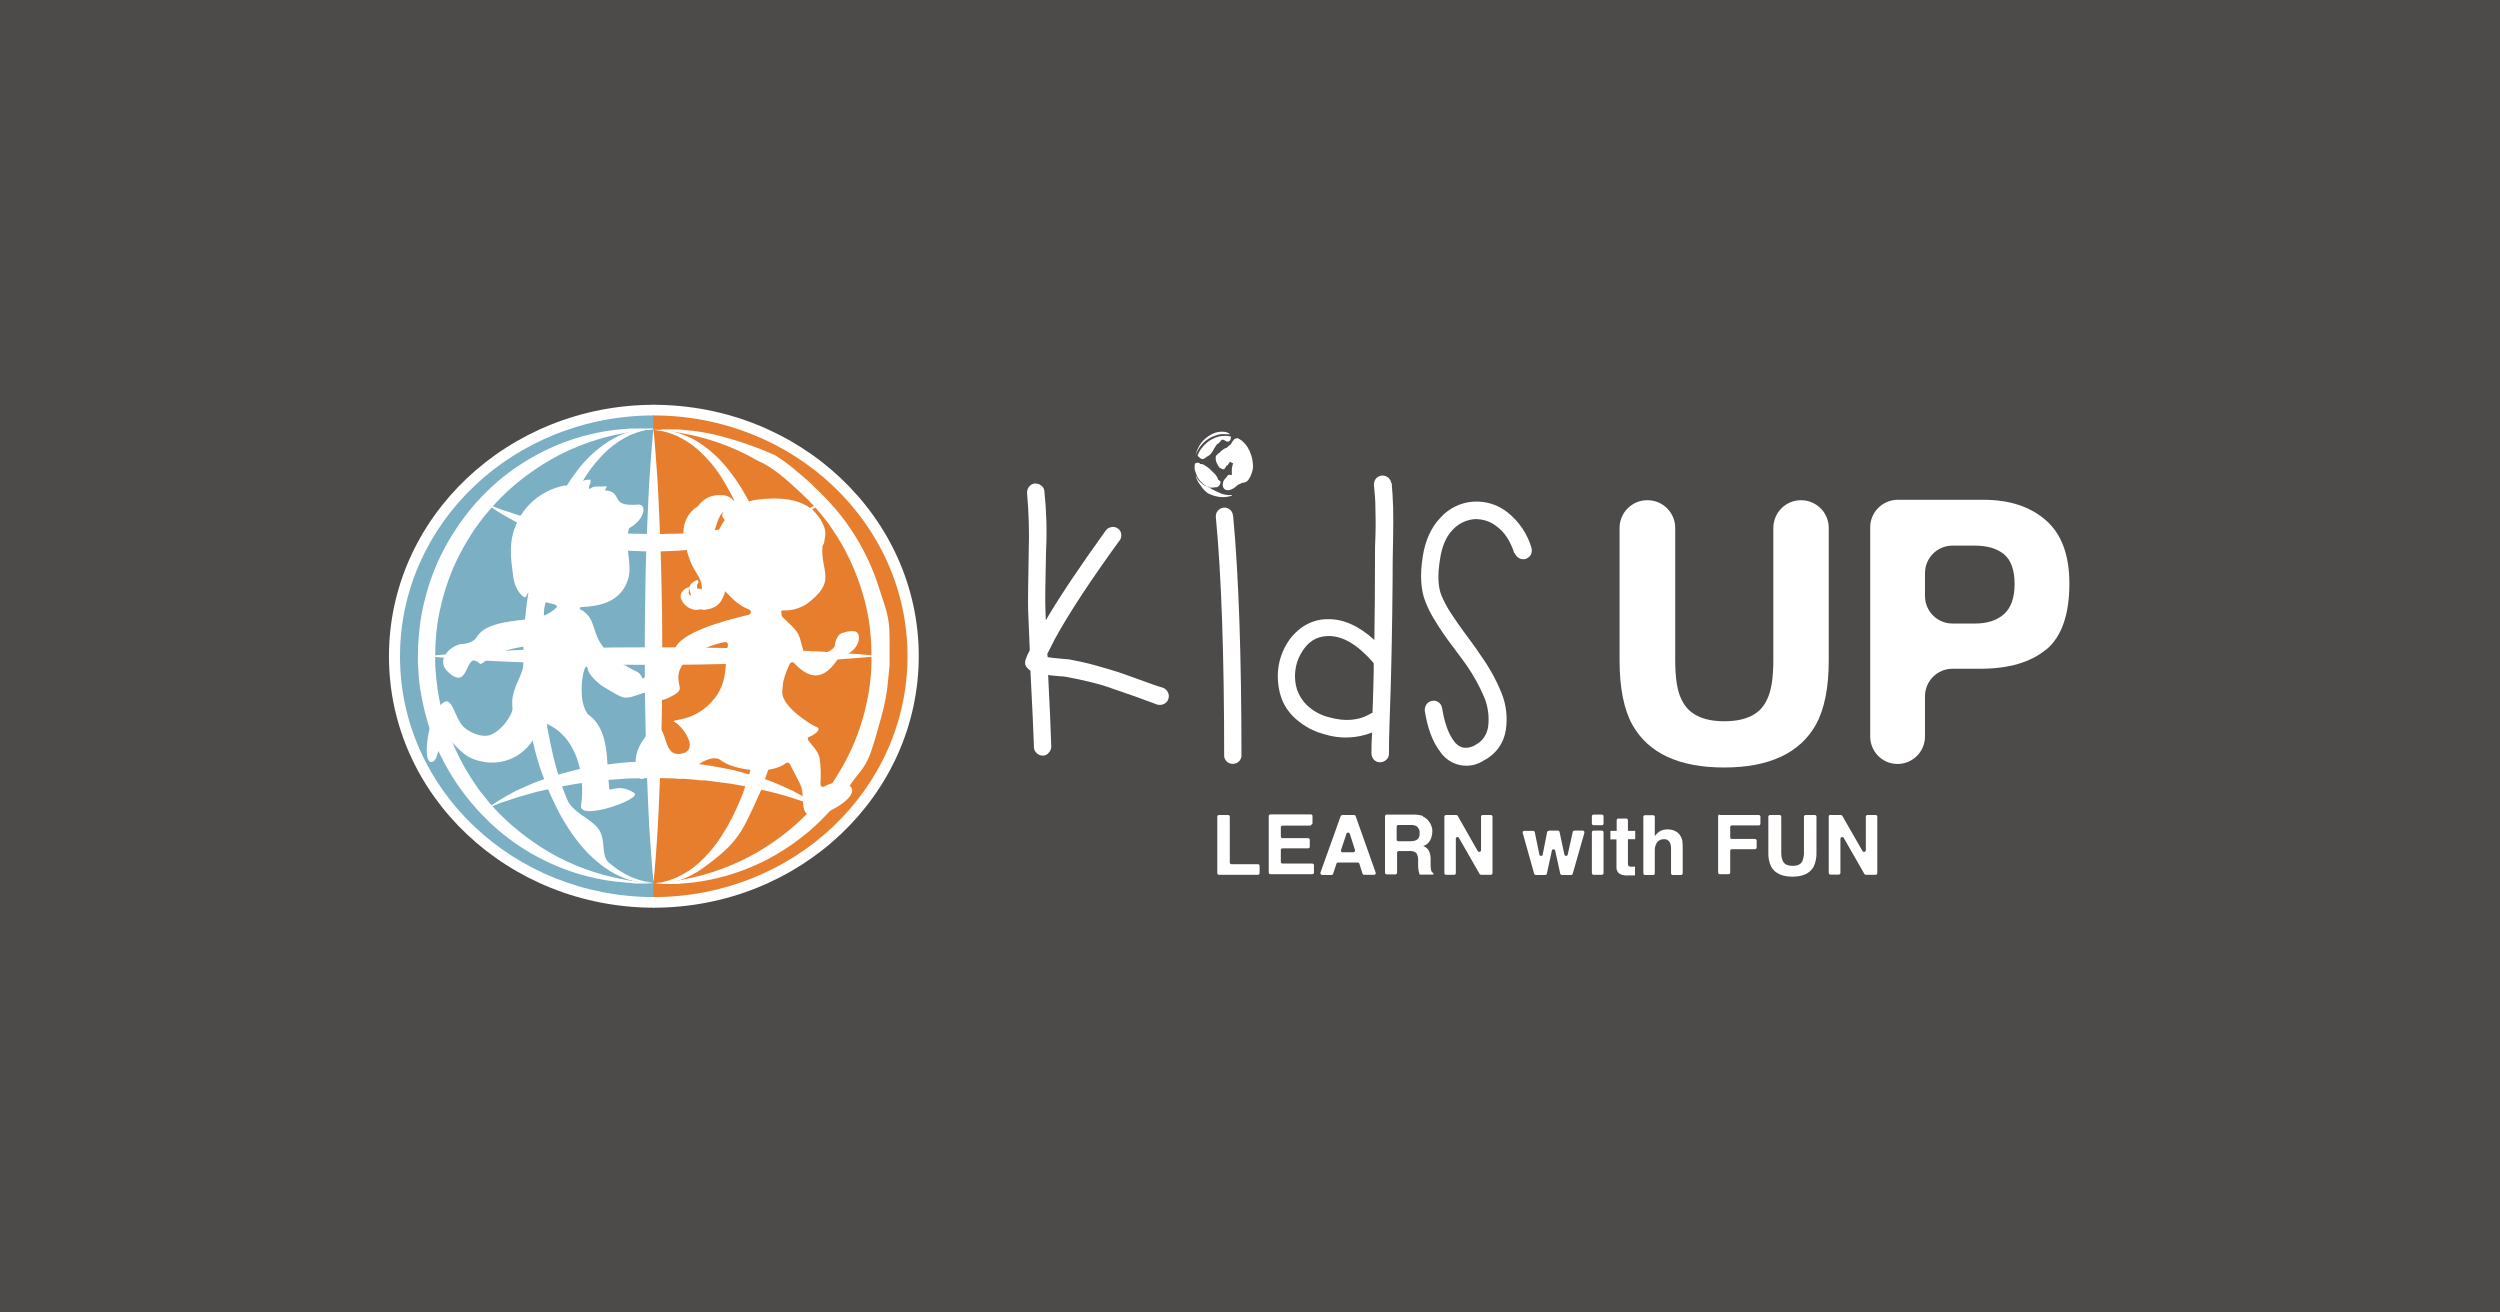 <?xml version="1.0" encoding="UTF-8"?>
<svg id="Layer_1" data-name="Layer 1" xmlns="http://www.w3.org/2000/svg" version="1.1" viewBox="0 0 1200 630">
  <defs>
    <style>
      .cls-1 {
        fill: #e67e2d;
      }

      .cls-1, .cls-2, .cls-3, .cls-4, .cls-5 {
        stroke-width: 0px;
      }

      .cls-2 {
        fill: #4d4a4a;
      }

      .cls-3 {
        fill: #7bafc4;
      }

      .cls-4 {
        fill-rule: evenodd;
      }

      .cls-4, .cls-5 {
        fill: #fff;
      }
    </style>
  </defs>
  <rect class="cls-2" y="0" width="1200" height="630"/>
  <g id="Layer_2" data-name="Layer 2">
    <g id="Layer_1-2" data-name="Layer 1-2">
      <path class="cls-5" d="M186.7,315.1c0,66.6,57.1,120.6,127.4,120.6v-241.4c-70.4,0-127.4,54.1-127.4,120.7Z"/>
      <path class="cls-5" d="M441,314.9c0-66.6-57.1-120.6-127.4-120.6v241.4c70.4,0,127.4-54.1,127.4-120.8Z"/>
      <path class="cls-3" d="M192,315.1c0,63.8,54.6,115.5,122,115.5v-231.2c-67.5,0-122,51.8-122,115.7Z"/>
      <path class="cls-1" d="M435.6,314.9c0-63.8-54.7-115.5-122-115.5v231.2c67.5,0,122-51.8,122-115.6Z"/>
      <path class="cls-5" d="M422.7,314.9l-2.5.2c-1.6.1-3.9.4-6.9.6s-6.6.5-10.8.8-8.8.6-13.9.8c-5.1.2-10.7.6-16.5.7s-12,.5-18.4.6c-6.4.1-13,.3-19.7.4s-13.5.1-20.3.1c-6.8,0-13.6,0-20.3-.1s-13.3-.2-19.7-.3c-6.4-.1-12.6-.4-18.4-.6s-11.4-.5-16.5-.7c-5.1-.3-9.8-.5-13.9-.8s-7.8-.5-10.7-.8-5.3-.5-6.9-.6l-2.5-.2,2.5-.3c1.6-.1,3.9-.4,6.9-.6,3-.2,6.6-.5,10.7-.8s8.9-.6,14-.8,10.7-.6,16.5-.7c5.8-.2,12-.5,18.4-.6s13-.3,19.7-.4,13.5,0,20.3-.1c6.8,0,13.6,0,20.3.1,6.7.1,13.3.2,19.7.4s12.6.4,18.4.6c5.9.2,11.4.5,16.5.7s9.9.5,13.9.8,7.8.5,10.7.8c3,.2,5.3.5,6.9.6l2.4.2Z"/>
      <path class="cls-5" d="M394.2,241.5l-1.5,1.1c-1,.7-2.5,1.8-4.4,3s-4.4,2.6-7.3,4.2l-1.1.6-1.1.5-2.4,1.1c-1.7.7-3.4,1.6-5.3,2.3l-5.8,2.1-1.5.6-.8.3-.9.3-3.2.9-6.7,1.8c-2.3.6-4.8,1-7.3,1.5-5.1,1-10.2,1.7-15.3,2.2-2.6.3-5.2.4-7.9.5l-8.1.3-7.8-.3c-2.6,0-5.2-.2-7.8-.5-5.2-.5-10.3-1.2-15.4-2.2-2.5-.5-4.9-.9-7.2-1.4l-6.8-1.9-3.2-.9h-.4c0-.1-.2-.1-.2-.1h-.3l-.8-.3-1.5-.5-5.7-2.1c-1.8-.7-3.6-1.6-5.3-2.3l-2.4-1.3-1.2-.5-1.1-.6c-2.8-1.6-5.3-2.9-7.3-4.2s-3.4-2.3-4.4-3l-1.6-1,1.8.7c1.1.5,2.8,1.1,4.9,1.9,1,.5,2.3.8,3.6,1.2s2.7.9,4.2,1.4,3.1.9,4.8,1.4,3.4,1,5.3,1.4l6,1.4,1.6.4.8.2h.7c0,.1,3.2.7,3.2.7l6.7,1.2c2.3.3,4.6.6,7,.9l3.6.5,1.8.2h1.8c0,.1,7.4.7,7.4.7,2.5.3,5.1.2,7.7.3l7.8.2,7.5-.2c2.6,0,5.1,0,7.6-.3s5-.4,7.5-.6h1.8c.6-.1,1.2-.3,1.8-.4l3.6-.5c2.4-.3,4.7-.5,7-.9l6.8-1.2,3.3-.6h.7c0-.1.8-.3.8-.3l1.5-.4,5.9-1.4c1.9-.5,3.6-1,5.3-1.4s3.4-.9,4.8-1.4l4.2-1.4c1.3-.5,2.5-.8,3.6-1.2,2.1-.9,3.8-1.5,5-2l1.6-.7Z"/>
      <path class="cls-5" d="M313.8,424l-.3-2.5c-.1-1.6-.4-3.9-.6-6.9s-.5-6.6-.8-10.8-.6-8.8-.8-13.9-.5-10.6-.7-16.5-.5-12-.6-18.4-.3-13-.4-19.7-.1-13.5-.1-20.3,0-13.6.1-20.3.2-13.3.3-19.7.4-12.6.6-18.4c.2-5.9.5-11.4.7-16.5s.5-9.9.8-13.9.5-7.8.8-10.8.5-5.3.6-6.9.3-2.5.3-2.5l.2,2.5c.1,1.6.4,3.9.6,6.9s.5,6.6.8,10.7.6,8.8.8,13.9c.2,5.1.5,10.6.7,16.5s.5,12,.6,18.4c.1,6.4.3,13,.4,19.7,0,6.7.1,13.5.1,20.3,0,6.8,0,13.6-.1,20.3-.1,6.7-.2,13.3-.4,19.7s-.4,12.6-.6,18.4-.5,11.4-.7,16.5-.5,9.8-.8,13.9-.5,7.8-.8,10.8-.5,5.3-.6,6.9-.2,2.5-.2,2.5Z"/>
      <path class="cls-5" d="M313.6,206l-3.8.4-2.1.2-2.5.4-2.8.4c-1,.1-2.1.4-3.3.6-5.5,1-10.9,2.4-16.1,4.2-6.8,2.3-13.4,5.3-19.6,9-7.3,4.3-14.1,9.3-20.2,15-3.3,3.1-6.5,6.5-9.4,10l-1.2,1.4-1.1,1.4c-.7.9-1.4,1.8-2.1,2.8-1.4,1.9-2.8,3.9-4,6-8.1,12.8-13.3,27.1-15.5,42-.7,5.1-1,10.2-1,15.4v3.9c0,1.4.2,2.6.3,3.8.1,2.5.5,5.1.8,7.6.7,5,1.8,10,3.3,14.9,2.8,9.5,6.9,18.6,12.2,27.1,1.3,2.1,2.7,4,4,6,.7,1,1.4,1.9,2.2,2.8s1.4,1.9,2.2,2.8,1.5,1.9,2.2,2.6l2.4,2.6c.8.9,1.6,1.7,2.4,2.4l2.4,2.3c6.2,5.7,13,10.7,20.2,15,11,6.4,23.1,10.8,35.7,13.1,1.1.2,2.2.4,3.2.6l2.8.4,2.5.3,2.1.2,3.8.3-3.8.2h-4.6l-2.8-.3c-1.1,0-2.2-.2-3.3-.3-5.7-.4-11.4-1.4-16.9-2.8-7.2-1.8-14.2-4.4-20.9-7.7-8-3.9-15.4-8.8-22.2-14.6l-2.7-2.4c-.9-.8-1.8-1.6-2.6-2.5l-2.5-2.5c-1-1-1.7-1.8-2.6-2.8-3.4-3.8-6.5-7.8-9.4-12-2.9-4.4-5.6-8.9-7.9-13.7-2.4-4.9-4.4-9.9-5.9-15.1-1.6-5.3-2.8-10.6-3.7-16.1-.4-2.7-.8-5.5-.9-8.3,0-1.4-.2-2.8-.3-4.2v-4c0-5.5.5-11.1,1.2-16.6.8-5.4,2.1-10.8,3.7-16.1,1.6-5.2,3.5-10.2,5.9-15.1,2.3-4.7,4.9-9.3,7.9-13.7,1.4-2.2,3-4.2,4.5-6.3.8-1,1.6-2,2.4-3l1.2-1.4,1.2-1.4c3.3-3.6,6.7-7,10.4-10.2,6.8-5.7,14.2-10.6,22.1-14.5,6.7-3.3,13.7-5.9,20.9-7.7,5.5-1.4,11.2-2.4,16.8-2.8,1.2,0,2.3-.2,3.3-.3h11.4Z"/>
      <path class="cls-5" d="M313.8,424l3-.4h.8c0,0,.8-.3.8-.3l1.9-.5c.7-.2,1.4-.4,2.1-.7.8-.3,1.6-.5,2.4-.9,3.9-1.8,7.5-4.2,10.7-7,4.1-3.8,7.7-8,10.7-12.7,3.6-5.5,6.6-11.4,9.1-17.5.6-1.6,1.4-3.3,1.9-5s1.2-3.5,1.7-5.1,1.1-3.6,1.6-5.5.9-3.6,1.4-5.5c1.9-7.7,3.3-15.5,4.2-23.3.4-4,.8-8.1,1-12.2.1-2,.3-4.1.3-6.1v-6.1c0-8.2-.4-16.4-1.3-24.6-.9-7.8-2.4-15.6-4.2-23.3-.5-1.9-.9-3.7-1.4-5.5s-1.1-3.6-1.6-5.4l-.2-.6-.2-.7-.5-1.3c-.3-.9-.6-1.8-.9-2.6-.6-1.7-1.3-3.3-1.9-4.9-2.5-6.1-5.6-11.9-9.1-17.5-3-4.7-6.6-8.9-10.8-12.7-3.2-2.9-6.8-5.2-10.7-7-.8-.4-1.6-.6-2.4-.9-.7-.3-1.4-.5-2.1-.7l-1.9-.5-.8-.2h-.8c0-.1-3-.5-3-.5h3c2.9,0,5.8.6,8.6,1.4,4.3,1.3,8.4,3.3,12.1,5.9,4.8,3.5,9.1,7.6,12.7,12.3,4.3,5.5,8,11.5,11,17.8.8,1.7,1.6,3.4,2.4,5.1.4.9.7,1.7,1.1,2.6l.5,1.3.3.6.3.7,2,5.5c.6,1.9,1.2,3.8,1.8,5.7s1.1,3.9,1.6,5.9c.2,1,.5,2,.7,3s.4,2,.6,3c.4,2,.9,4.1,1.2,6.1.3,2.1.6,4.2,1,6.2,1.1,8.4,1.7,16.9,1.7,25.4v6.5c-.1,2.1-.3,4.2-.5,6.4-.2,4.2-.8,8.5-1.2,12.7-.3,2.1-.6,4.2-1,6.2s-.8,4.1-1.2,6.1c-.2,1-.4,2-.6,3s-.5,2-.7,3c-.5,2-1,3.9-1.6,5.9.7,2.8-.4,4-1,5.9s-1.3,3.7-1.9,5.5c-.6,1.9-1.3,3.8-2.3,5.7-.7,1.7-1.9,4.2-2.6,5.8-3.2,6.7-4.9,10.7-9,15.8-4,5.1-10.8,10.2-15.1,13.3-3.7,2.7-7.8,4.8-12.1,6.1-2.8.8-5.7,1.3-8.6,1.4l-3.1-.2Z"/>
      <path class="cls-5" d="M313.6,206l-3,.4h-.8c0,.1-.8.3-.8.3l-1.9.5c-.7.2-1.4.4-2.1.7-.8.3-1.6.5-2.4.9-3.9,1.8-7.5,4.2-10.7,7-4.1,3.8-7.7,8-10.7,12.7-3.6,5.5-6.6,11.4-9.1,17.5-.6,1.6-1.4,3.3-1.9,5s-1.2,3.5-1.8,5.2-1.1,3.6-1.6,5.5-.9,3.6-1.4,5.5c-1.6,6.8-1.7,15.8-3.8,23.1-.3,1.2-.5,2.4-.5,3.6,0,7.7-1.2,13.4-1.2,21,0,8.2.5,16.3,1.4,24.5.9,7.9,2.4,15.6,4.2,23.3.5,1.8.9,3.7,1.4,5.5s1.1,3.6,1.6,5.4l.2.6.2.7.5,1.3c.3.9.6,1.8.9,2.6.6,1.7,1.3,3.3,1.9,4.9,2.7,6.5,11.9,9.4,15.3,14.5,3.4,5.1.9,12.4,4.6,15.7,3.2,2.9,6.8,5.2,10.7,7,.8.4,1.6.6,2.4.9.7.3,1.4.5,2.1.7l1.9.5.8.2h.8c0,.1,3,.5,3,.5h-3c-2.9,0-5.8-.5-8.6-1.3-4.4-1.4-8.4-3.4-12.1-6.1-4.8-3.5-9.1-7.6-12.7-12.3-4.3-5.5-8-11.5-11-17.8-.8-1.7-1.6-3.4-2.4-5.2-.4-.8-.7-1.7-1.1-2.6l-.5-1.3-.3-.6-.3-.8c-.6-1.8-1.3-3.7-2-5.5s-1.2-3.8-1.8-5.7-1.1-3.9-1.6-5.9c-.2-1-.5-2-.7-3s-.4-2-.6-3c-.4-2-.9-4.1-1.2-6.1s-.6-4.1-1-6.2c-1.1-8.5-1.7-17-1.7-25.5,0-8.5.6-17,1.7-25.5.3-2.1.6-4.2,1-6.2s.8-4.1,1.2-6.1c.2-1,.4-2,.6-3s.5-2,.7-3c.5-2,1-3.9,1.6-5.9s1.2-3.9,1.8-5.8,1.3-3.6,1.9-5.4,1.4-3.6,2.2-5.4,1.6-3.4,2.4-5c3-6.3,6.7-12.3,10.9-17.8,3.6-4.7,7.9-8.9,12.7-12.3,3.7-2.7,7.8-4.8,12.1-6.1,2.8-.8,5.7-1.3,8.6-1.4h3Z"/>
      <path class="cls-5" d="M317.5,424.1c-.1,0-.2-.1-.2-.2,0-.1.1-.2.2-.2h0l2.1-.2h0l2.5-.4,2.8-.4c1-.1,2.1-.4,3.3-.6,12.5-2.3,24.6-6.8,35.6-13.2,7.3-4.3,14.1-9.3,20.2-15,3.3-3.1,6.5-6.5,9.4-10l1.2-1.4,1.1-1.4c.7-.9,1.4-1.8,2.1-2.8,1.4-1.9,2.8-3.9,4-6,8.1-12.8,13.3-27.1,15.5-42,.3-2.5.7-5.1.8-7.7,0-1.3.2-2.6.2-3.8v-3.8c0-5.2-.3-10.4-1-15.5-.7-5-1.8-10-3.3-14.9-2.8-9.5-6.9-18.6-12.2-27.1-1.3-2.1-2.7-4-4-6-.7-1-1.4-1.9-2.2-2.8s-1.4-1.9-2.2-2.7-1.5-1.9-2.2-2.6l-2.4-2.5c-.8-.9-1.6-1.7-2.4-2.4s-1.6-1.6-2.4-2.3c-6.6-6.1-12.8-11.8-20.2-15h0c-6.2-3.6-12.7-6.6-19.5-8.9-5.3-1.8-10.7-3.2-16.1-4.2-1.1-.2-2.2-.4-3.2-.6l-2.8-.4-2.5-.4h0l-2.1-.2h0c-.1,0-.2-.1-.2-.2s.1-.2.2-.2h2.2c0,0,2.5,0,2.5,0h2.9c1.1,0,2.2.2,3.3.3,5.7.4,11.4,1.4,16.9,2.8,9.2,2.4,18.1,5.5,26.8,9.4h0c7.4,4.8,9.1,6.7,16.3,12.8l2.5,2.5c.9.8,1.8,1.6,2.6,2.5l2.5,2.5c1,1,1.7,1.8,2.6,2.8,3.4,3.7,6.6,7.7,9.4,11.9,3,4.4,5.6,8.9,7.9,13.7,2.4,4.9,4.4,9.9,6,15.1,1.6,5.2,3.5,9.7,4.4,15.2s.5,12.2.6,17.4v4.2c-.1,1.4-.3,2.8-.4,4.2-.2,2.8-.6,5.5-.9,8.3-.8,5.4-2.1,10.8-3.7,16.1-1.5,5.3-3.3,12.3-5.6,17.1s-5.3,7.4-8.2,11.7c-1.4,2.2-3,4.2-4.5,6.3-.8,1-1.6,2-2.4,3l-1.2,1.4-1.2,1.4c-3.3,3.6-6.7,7-10.4,10.2-6.8,5.7-14.2,10.7-22.1,14.6-6.7,3.3-13.7,5.9-20.9,7.7-5.5,1.4-11.2,2.4-16.9,2.8-1.2,0-2.3.2-3.3.3h-3c0,0-2.5,0-2.5,0h-2.1,0Z"/>
      <path class="cls-5" d="M233.3,388.5l1.5-1.1c1-.7,2.5-1.8,4.4-3s4.4-2.6,7.3-4.2l1.1-.6,1.2-.5,2.4-1.1c1.7-.7,3.4-1.6,5.3-2.3l5.8-2.1,1.5-.5.8-.3.9-.3,3.2-.9,6.7-1.8c2.3-.6,4.8-1,7.3-1.4,5.1-1,10.2-1.7,15.3-2.2,2.6-.3,5.3-.5,7.9-.5l8-.3,8,.3c2.6,0,5.2.2,7.8.5,5.2.4,10.3,1.1,15.4,2.1,2.5.5,4.9.9,7.2,1.4l6.8,1.9,3.3.9h.4c0,.1.2.1.2.1h.3l.8.3,1.5.5,5.7,2.1c1.8.7,3.6,1.6,5.3,2.3l2.4,1.1,1.2.5,1.1.6c2.8,1.6,5.3,2.8,7.3,4.1s3.4,2.3,4.4,3l1.5,1.1-1.8-.7c-1.1-.5-2.8-1.1-4.9-2-1-.5-2.3-.8-3.6-1.2s-2.7-.9-4.2-1.4-3.1-.9-4.8-1.4-3.4-1-5.3-1.4l-6-1.4-1.6-.4-.8-.2h-.7c0-.1-3.2-.7-3.2-.7l-6.7-1.2c-2.3-.3-4.6-.6-7-.9l-3.6-.5c-.6,0-1.2-.2-1.8-.2h-1.8c-2.4-.3-4.9-.5-7.4-.7s-5.1-.2-7.7-.3l-7.7-.2-7.7.2c-2.5,0-5.1,0-7.6.3l-7.5.5h-1.8c-.6.1-1.2.3-1.8.4l-3.6.5c-2.4.3-4.7.5-7,.9l-6.8,1.2-3.3.6h-.7c0,.1-.8.3-.8.3l-1.5.4-5.9,1.3c-1.9.5-3.6,1-5.3,1.5s-3.4.9-4.8,1.4l-4.2,1.4c-1.3.5-2.5.7-3.6,1.2-2.1.9-3.8,1.5-5,2l-1.7.9Z"/>
      <path class="cls-5" d="M355.6,242.9c.3-.2.5-.5.8-.7l.7-.7c-.3-.2-.5-.5-.8-.6-.7-.4-1.4-.6-2.1-.8-.7,0-1.4,0-2,.3-1.2-1.5-2.9-2.5-4.9-2.7h-.8c-4.5-.5-8.9,1.5-11.5,5.3-4.8,2.9-7.5,8.4-6.8,14,.6,4,2.1,11.6,5.3,16.7,2.4,3.7,3.8,6.6,3.3,9.3-.2,0-.4-.2-.6-.4,0,0-.1-.1-.2,0h-.8c-.1.1-.2,0-.3,0-.1-.2-.2-.4-.3-.5,0,0,0-.2,0-.2-.2-.9.2-1.8.8-2.5l-.6-1.1c-1.4.5-3.7,1.8-4,3.9v-.4c-1.8.3-4.9,2.6-3.9,5.6,1.1,2.8,3.5,4.8,6.5,5.3.5,0,1,0,1.5,0,.4,0,.8-.1,1.4-.3.8.3,1.7.4,2.6.2,1.9-.3,6.4-1.1,8.1-5.9.7-1.2,1.1-2.5,1.1-3.9,0-.6,0-1.1-.1-1.7.2-.6.3-1.3.3-2,0-2.5-1.1-5.1-2.3-8-2.1-4.1-3.3-8.5-3.6-13.1,0-.4,0-.8.1-1.2.5-2.2,2.5-9.9,4.8-11.2-.8,1.1-1,2.2.5,3.9.1.1.2.3.4.4l2-2c1.8-1.8,3.6-3.2,5.5-4.9ZM331.6,285.9c-.2,0-.6,0-1-1.1,0,0,0-.2,0-.2v-.6c0-.6.1-1.1.3-1.6l.2,1.2c0,.2.1.4.2.6.2.5.3,1.1.3,1.7Z"/>
      <path class="cls-4" d="M410.4,303.1c-1.7-.8-6.8.8-7.3,1.3-1.3,1.3-2.1,3-2.3,4.8.2,1.8-1.9,3.4-9.5,6.5-3.7,1.4-4.9-.4-5.7-3.4-2.2-7.8-1.5-8.2-7.7-13.9-3.5-3.3-4.6-4.4-2.6-5.3.2,0,.4-.1.6-.1,4.1.2,8.2-1,11.6-3.3l.5-.4,2.1-1.7h0c10.9-9.5,3.7-13.9,4.7-25.4,0-.7.8-1,.8-2l.5-2.9c.2-1.5,0-3-.5-4.4-4.4-11.1-14.3-13.8-25.1-13.6-10.1.3-15.1,1.2-22.9,10.7h0c-3.2,4.8-5.2,10.2-5.6,15.9,0,2.2.2,4.3.5,6.5h0c0,.4.1.6.2.9,0,0,0,0,0,0,.3,3.1,1.5,6,3.3,8.5.4.5.9,1,1.4,1.4,2.3,2,3.9,4.5,8,7.2,1.3.9,2.7,1.6,4.2,2.2.7.3,1,1,.7,1.7-.2.4-.5.7-.9.8-11.9,2.8-34.3,8.8-35.7,17.3-1.3,7.8-12.8,4.5-10.5,20.4.6,4.2,4.4,3.8,7.8,2.1,7.8-3.8,4.7-4.2,4.6-9.5-.3-9.5,13.3-15.5,22.3-17.2.7-.1,1.4.3,1.5,1.1,0,.3,0,.5,0,.8-1.9,4.1,1,15.8-6.3,25-9.7,12.4-22.4,9.7-19.2,11.5,4,2.2,12.7,14.2,2.2,15.3-7.4.7-5.8-10.6-10-12.7-2.7-1.3-9.9,7.8-10.7,13.6-.8,5,0,7.8.7,9.2.2.3,1.1,1.7,1.4,1.8,3,.7,5.1-4.6,6.4-8.6.2-.7.9-1.1,1.6-.9.3,0,.6.3.8.6,4.2,7.8,10.1,13.6,17.7,3.4,1.9-2.6,8.7-5.9,11.8-3.5,6.2,4.9,24,7.4,31.4,1.5.6-.4,1.4-.3,1.8.2,0,0,0,.1.1.2,1,1.9,2.8,5.4,4.7,9.1,2.9,5.5.3,12.9,3.7,14.9,1.1.6,7.7.3,12.3-2.2,19-10.5,4.1-16-4.1-11-.6.4-1.4.2-1.7-.4-.1-.2-.2-.5-.2-.8.3-4.2.2-8.3-.4-12.5-1.1-5.2-7.8-9-5-10.1,2.8-1.1,6.2-3.8,3.6-4.7-2.6-1-15.8-9.2-16.5-16.1-.5-5,2.2-11.4,3.6-14.3.3-.6,1.1-.9,1.7-.6.1,0,.3.2.4.3,8,8.5,14.6,8,21.4-2.6.2-.3.5-.5.8-.6,1.5-.3,6.3-1.7,8.2-6,1.2-2.7.9-5.3-1.1-6.1Z"/>
      <path class="cls-4" d="M282,342.7c11,7.5,8.9,22.9,10.5,36.1.1,1.1,4.9-2.8,11.9,1.8,4.4,2.8-26.6,13.7-25.5,6.1,2.2-14.9-2.1-34.6-18.7-40.1-.3-.1-.7,0-.8.4,0,0,0,0,0,0-3.8,14.9-18,22.8-32.3,17.3-6.9-2.6-11-10.5-12.8-10.1-.8.3-4,6-4.7,8.9s-5.3,5.8-4.7-4.8c.3-6.2,2.5-14.5,5.3-18.3,6.2-8.6,7,1.4,11,7.3,2.6,4,10,7,14.1,5.5,6-2.3,10.7-10,10.7-12.6s-1.2-5.4,3.3-14.8c3-6.4,2.3-12.4,3.6-14.2.2-.3.2-.7-.1-.9-.1-.1-.3-.1-.5-.1-4,.6-14.4,2.6-18.1,6-4.6,4.1-3.1,2.1-5.9,1-5-2-3.5,14.1-13,5.6-7.2-6.5,2.3-13.8,6.8-13.7,1.4,0,5.3-.9,6.6-3.1,5.5-9.4,24.2-7.2,32.9-10.7,2-.9,3.9-2.1,5.5-3.7.3-.2.3-.6,0-.9,0,0,0,0-.1-.1l-.8-.5h-.2c-7.6-1.9-8.2-1.9-12.4-5.6-.5-.4-.8,3.4-2.5,1.8,0,0-4-2.7-4.8-9.9-.5-5.1-2.4-13.1.4-21.9,3.6-11.2,13.1-19.4,24.6-21.5.3,0,.7.2.7.5,0,.1,0,.2,0,.3,0,.1,0,.2,0,.3,0,.3.1.7.5.7.2,0,.4,0,.5-.1,2.7-2.7,6.3-4.3,10.1-4.5.5,0,.5,1.6.2,2-.5.6-.7,1.4-.6,2.1,0,.6.7.3,1.2-.1,1.3-1.1,3.8-.4,6.5-.8,1-.2.8.7.4,1.1h0c-.4.4-.7.8-.1.9,8.8.8,1.3,8,15.5,6.8,4.3-.4,3.6,6.8-3.8,11.1-.2.1-.4.2-.5.4-2.4,7.9,1.7,16.9-.3,23.9-3.3,11.3-13.4,13.4-22.7,13.8-.3,0-.6.3-.6.6,0,.2.1.4.3.5,8.7,4.8,4.2,12,13.6,21,4,3.6,8.4,6.6,13.3,8.8,3.5,1.7,2,4.6,3.9,2.8,13.9-12.5,17.1,14.6,4.9,9.1-2-.9-4.1-2.1-5.7-1.5-9.4,3.2-8.2,3.4-19-3.1-2.5-1.5-6.9-5.6-7.4-8.2-1.4-7-5.8,13.6-.4,20.8h0Z"/>
      <path class="cls-4" d="M573.6,222.3c-.2,1.2-.3,2.4,0,3.7.2.2.6,1.7.8,2.1.5,1.3,1.4,2.5,2.4,3.5.5.5,1,.9,1.5,1.3h.2c.2.2.2,0,.3.3.3,0,.7.2,1,.3.4.1.8.2,1.1.3.8.1,1.7.1,2.6.1.1,0,.1,0,.3,0,.4,0,.8-.2,1.1-.5.3-.3.6-.6.7-1,.8-1.7-.4-1.6-.8-2.1-.1-.2-.4-.8-.5-1.1-.4-.7-.8-1.4-1.4-1.9-.3-.3-.5-.5-.8-.8-.1-.1-.3-.2-.4-.4-.2-.2-.3-.2-.4-.4-1.1-1.1-2.4-2-3.8-2.8-.5-.1-.9-.2-1.4-.2-.3-.2-.3-.6-1.1-.6s-.9.3-1.2.4h0Z"/>
      <path class="cls-4" d="M574.7,218.3c.3.1.1.3.3.6s.2.3.5.5,1.3,1.5,2.6.7c1-.6.5-.5,1.1-.8.8-.4,1.5-.9,2.1-1.6,1.5-1.8,1-2,2.2-3.5.2-.4.5-.8.8-1.1.2,0,.4-.2.6-.3.2-.2.3-.4.5-.5.8-.9,1-1.7,2.3-1,.5.3,1.7,1.3,2.6.2.4-.4.5-.9.5-1.4v-.6c-1.9-.4-3.9-.4-5.7,0-2.7.7-5.1,2.1-7,4.1l-.4.4c-.9,1-1.7,2.1-2.3,3.3-.2.4-.3.8-.5,1.2h0Z"/>
      <path class="cls-4" d="M591.3,237.6c-2.2.2-4.3-.2-6.3-1.2-1.3-.6-2.6-1.2-3.8-1.9-.4-.3-.8-.5-1.3-.7-.2,0,0,0-.2,0h-.1c.2-.1.2-.1.3,0,1.1.3,2.2.3,3.3,0h0c-.8,0-1.7,0-2.5-.1-.4,0-.8-.1-1.1-.3-.3-.1-.6-.2-1-.3,0,0-.2.2-.2,0h-.1c-1-.6-1.8-1.3-2.6-2.1-.4-.4-.7-.8-1-1.3-.1-.3-.7-1.4-.8-1.5.4,1.8,1.2,3.4,2.4,4.8.9,1.5,2,2.7,3.4,3.7,1.7.9,3.5,1.5,5.4,1.8,2.1.3,4.2.1,6.2-.6v-.2Z"/>
      <path class="cls-4" d="M573.7,218.6c.1-.1.9-1.9,1.1-2.2,1.9-3.7,5.3-6.5,9.4-7.6,2.5-.8,3.5-.3,6.1-.3-.3-.7-1.7-1.1-2.4-1.2-4-.6-7.7,1.5-10.3,4.1-.6.6-1.1,1.3-1.6,2-1,1.6-1.7,3.3-2.2,5.2h0Z"/>
      <path class="cls-4" d="M596.5,211.9h0c-.1-.2,0-.1-.2-.3,0,0-.2-.2-.3-.2,0,0,.1.2.2.2.1,0,.2.1.3.2h0Z"/>
      <path class="cls-4" d="M592.4,210.9c-.2.4-.6.7-.9,1.1-.6.9-.5,1.3-1.4,1.8-.2.1-.4.3-.6.5-.9.9-.2.4-1.3.8-1.1.6-2.1,1.3-2.9,2.3-.2.1-.5.2-.7.4-.2.2-.2.4-.5.6s-.3.2-.5.6c-.2,1.2,0,2.4.5,3.4.3.5.5.8.8,1.4s.5.7,1.1,1c1.6,1,1.8.3,2.5-.9.2-.4.3-.3.6-.5.6-.5,1-1.6,1.4-1.8.4.4.9.7,1.4.8-.3.8-.5,1.7-.6,2.5-.1,1,0,2,0,3.1-1.3-.1-1.7-.5-2.7,1.2-.2.3-.6.6-1,1.1-.3.4-.5,1-.6,1.5-.6,3,1.7,4.3,4.3,3,.7-.3,1.3-.7,1.9-1.2.9-.8.8-.9,1.9-1.3.6-.2.8-.5,1.5-.6,1.1,0,2.1-.6,2.7-1.5.3-.4.6-.9.8-1.3.2-.5.4-1,.6-1.5.6-1.5.9-3.1.7-4.7-.2-2.9-1.1-5.6-2.6-8.1-.7-1.1-1.5-2-2.4-2.8,0,0-.2-.2-.3-.2,0,0-.2-.1-.2-.2l-.9-.6c-.3-.2-.7-.4-1-.5-.3,0-.5.1-.8.2s-.5.2-.8.3h0Z"/>
      <path class="cls-5" d="M790.8,240.1h0c7.3,0,13.3,5.9,13.3,13.3h0v63.5c0,8.6,1,14.9,3,18.8,3.2,7,10,10.5,20.6,10.5,10.6,0,17.4-3.5,20.5-10.5,2-4,3-10.2,3-18.8v-63.5c0-7.3,5.9-13.3,13.3-13.3s0,0,0,0h0c7.3,0,13.3,5.9,13.3,13.3h0v63.5c0,13.3-2.1,23.6-6.2,31-7.7,13.6-22.4,20.5-44,20.5s-36.3-6.8-44-20.4c-4.1-7.4-6.2-17.7-6.2-31v-63.6c0-7.3,5.9-13.3,13.3-13.3,0,0,0,0,0,0Z"/>
      <path class="cls-5" d="M982.2,311.7c-7.4,6.2-18,9.3-31.8,9.3h-13.2c-7.3,0-13.2,5.9-13.2,13.2h0v19.3c0,7.3-5.9,13.2-13.2,13.2h0c-7.3,0-13.1-5.9-13.1-13.2v-100.4c0-7.3,5.9-13.1,13.1-13.2h41.3c12.5,0,22.5,3.3,30,9.9,7.5,6.6,11.2,16.7,11.2,30.3,0,14.9-3.7,25.5-11.1,31.7ZM962,266.1c-3.4-2.8-8-4.2-14.1-4.2h-10.7c-7.3,0-13.2,5.9-13.2,13.2h0v11c0,7.3,5.9,13.2,13.2,13.2h10.7c6,0,10.7-1.5,14.1-4.6,3.3-3,5-7.8,5-14.4,0-6.6-1.7-11.4-5-14.2Z"/>
      <path class="cls-5" d="M537.4,259.4c-14,19.3-24.4,35.1-31.1,47.4l-3.3,6.5-.3.5.2,1.7c.6,0,1.1,0,1.7.2,1.2.1,2.9.3,5,.5,1.9.2,3.1.3,3.6.3,4.2.8,8.5,1.7,12.7,2.9,4.2,1.2,7.7,2.2,10.2,3s6.3,2.2,11.3,4c4.9,1.8,8.6,3.1,10.8,3.7,1.1.4,1.9,1.2,2.4,2.2.5,1,.6,2.1.2,3.2-.3,1.1-1.1,1.9-2.1,2.4-1,.5-2.1.6-3.2.3l-10.9-4-11-3.8c-2.4-.9-5.6-1.9-9.7-2.9s-8.1-1.9-12.1-2.6c-1-.2-2-.3-3-.3l-5.2-.5-.5-.2c.8,15.8,1.3,27.2,1.5,34.4,0,1.1-.4,2.2-1.2,3-.7.9-1.7,1.4-2.8,1.4-1.1,0-2.2-.4-3-1.2-.8-.7-1.3-1.7-1.3-2.8-.2-7-.8-19.2-1.7-36.8-.6-.4-1.2-.9-1.7-1.5-.7-.8-1-1.8-.8-2.8,0-.3,0-.7.2-1,.1-.3.2-.5.3-.8.2-.6.4-1.1.7-1.7l1-2c-.3-7.3-.6-13.8-.8-19.3-.1-4.1,0-13.6.3-28.4.3-9.2,0-18.4-.8-27.6-.1-1.1.2-2.2.9-3.1.6-.9,1.6-1.5,2.7-1.6,1.1-.1,2.2.2,3.1.9.9.6,1.5,1.6,1.6,2.7,1,9.6,1.3,19.2.8,28.8-.3,14.6-.5,24-.3,28l.2,5.2c6.6-11.3,16.2-25.6,28.8-43.1.6-.9,1.6-1.4,2.7-1.6,1.1-.2,2.2,0,3.1.7.9.6,1.5,1.6,1.6,2.7.1,1.1-.1,2.2-.8,3.1Z"/>
      <path class="cls-5" d="M591.9,247.6c2.7,28.8,4,67.4,4,115.6-.4,2.3-2.6,3.8-4.9,3.4-1.8-.3-3.1-1.7-3.4-3.4,0-48.4-1.3-86.7-4-115-.2-2.3,1.5-4.3,3.7-4.5,0,0,0,0,0,0,2.2-.3,4.3,1.4,4.5,3.6,0,0,0,.1,0,.2Z"/>
      <path class="cls-5" d="M668,231.8c.3,3.8.6,7.6.7,11.6.1,3.9.1,8.7,0,14.3-.1,5.6-.2,9.3-.2,11.1,0,10.3-.3,38.6-.9,59.3s-.9,23.4-.9,33.7c0,1.1-.4,2.2-1.3,2.9-1.7,1.6-4.3,1.6-5.9,0-.7-.8-1.1-1.8-1.2-2.8,0-6.9,0-1.8.3-10.3-7.3,2.9-15.4,3.2-23,.8-5.1-1.3-9.8-3.9-13.7-7.4-3.4-3-5.9-6.8-7.2-11.1-1.2-4-1.6-8.2-1.2-12.4.4-4.1,1.7-8.1,3.7-11.7,2-3.6,4.8-6.7,8.2-9,3.5-2.3,7.5-3.6,11.7-3.6,7.5-.2,15.1,3.1,22.6,10,.2-9.5.3-30.8.3-38.3s0-5.9.2-11.3.1-10,0-13.8c0-3.6-.3-7.2-.7-10.8-.1-1.1.2-2.3.9-3.2.7-.9,1.7-1.4,2.8-1.5,1.1-.1,2.2.2,3.1.9.8.7,1.4,1.6,1.5,2.7ZM659.2,318.1c-7.6-8.8-14.9-13-21.8-12.8-5.6.1-9.9,2.9-13,8.5-1.5,2.6-2.4,5.5-2.7,8.5-.3,3,0,6,.9,8.8,1.1,3,2.9,5.8,5.3,7.9,2.9,2.6,6.3,4.4,10.1,5.3,7.8,2.2,14.5,1.6,20.3-2,.2,0,.4,0,.5-.2.1-3,.3-7.2.4-12.7.2-5.5.2-9.1.2-11l-.3-.3Z"/>
      <path class="cls-5" d="M726.9,265.6c-1.9-5.8-4.6-10-8.2-12.7-3.1-2.6-7.1-3.9-11.1-3.7-4,.4-7.7,2.2-10.4,5.2-3.1,3.2-5.1,7.9-6,14.1-1.2,7.4-1,13.2.7,17.3,1.2,2.9,2.7,5.7,4.4,8.3,1.9,2.9,4.4,6.6,7.7,11,3.3,4.4,5.6,7.7,6.9,9.7,4,5.6,7.3,11.6,9.9,18,2.2,5.5,2.9,11.6,2,17.5-.9,6.3-4.7,11.7-10.4,14.6-6.9,4.7-16.2,3-21-3.9,0,0-.1-.2-.2-.3-3.6-4.7-6-11.2-7.3-19.5-.1-1.1.2-2.2.8-3.1.6-.9,1.6-1.5,2.7-1.7,1.1-.2,2.2,0,3.1.7.9.6,1.5,1.6,1.7,2.7,1.1,7,3,12.3,5.6,15.8,1,1.5,2.4,2.6,4.2,3.2,2.2.4,4.5-.1,6.3-1.3,3.3-1.7,5.5-5,6-8.7.6-4.6,0-9.4-1.7-13.7-2.3-5.5-5.2-10.8-8.6-15.7-1-1.4-3.2-4.5-6.7-9.1s-6.2-8.6-8.2-11.9c-1.9-3-3.6-6.2-4.9-9.6-2.2-5.4-2.7-12.7-1.3-21.6,1.2-7.7,4-14,8.5-18.7,4-4.5,9.7-7.3,15.7-7.7,6-.4,11.9,1.4,16.6,5.2,5.4,4.3,9.4,10.2,11.4,16.9.3,1,.2,2.2-.2,3.2-.5,1-1.4,1.7-2.4,2.1-1,.4-2.2.3-3.2-.2-1-.5-1.8-1.4-2.2-2.5Z"/>
      <path class="cls-5" d="M585.2,391.2h4.3c.5,0,.8.4.8.8,0,0,0,0,0,0v22c0,.5.4.8.8.8,0,0,0,0,0,0h12.7c.5,0,.8.4.8.8h0v3.5c0,.5-.4.8-.8.8h-18.7c-.5,0-.8-.4-.8-.8h0v-27.1c0-.5.4-.8.8-.8,0,0,0,0,0,0Z"/>
      <path class="cls-5" d="M629.2,396.3h-13.6c-.5,0-.8.4-.8.8,0,0,0,0,0,0v4.4c0,.5.4.8.8.8h12.3c.5,0,.8.4.8.8h0v3.3c0,.5-.4.8-.8.8h-12.3c-.5,0-.8.4-.8.8h0v5.7c0,.5.4.8.8.8h14.3c.5,0,.8.4.8.8h0v3.5c0,.5-.4.8-.8.8h-20.1c-.5,0-.8-.4-.8-.8h0v-27.1c0-.5.4-.8.8-.8,0,0,0,0,0,0h19.4c.5,0,.8.4.8.8,0,0,0,0,0,0v3.4c0,.5-.4.8-.8.8h0Z"/>
      <path class="cls-5" d="M644.3,391.2h5.6c.4,0,.7.2.8.5l9.6,27.1c.2.4,0,.9-.5,1.1,0,0-.2,0-.3,0h-4.7c-.4,0-.7-.2-.8-.6l-1.5-4.7c-.1-.4-.4-.6-.8-.6h-9.4c-.4,0-.7.2-.8.6l-1.6,4.8c-.1.3-.4.6-.8.6h-4.4c-.5,0-.8-.4-.9-.8,0,0,0-.2,0-.3l9.7-27.1c.1-.3.4-.5.7-.5ZM644.5,409.1h5.1c.5,0,.8-.4.8-.8,0,0,0-.2,0-.3l-2.5-7.8c-.1-.4-.6-.7-1.1-.5-.3,0-.5.3-.5.5l-2.6,7.8c-.1.4,0,.9.5,1.1,0,0,.2,0,.3,0Z"/>
      <path class="cls-5" d="M682.9,391.9c1,.4,2,1.1,2.7,2,.6.7,1.1,1.5,1.4,2.4.4,1,.6,2,.5,3,0,1.4-.4,2.8-1,4-.7,1.4-2,2.4-3.4,2.8,1.2.4,2.2,1.2,2.8,2.3.6,1.4.9,3,.8,4.5v1.9c0,.9,0,1.8.2,2.7.1.7.5,1.3,1.1,1.6v.7h-6.6c-.2-.6-.3-1.1-.4-1.5-.2-.8-.2-1.6-.3-2.5v-2.7c.1-1.3-.2-2.6-.9-3.7-1-.7-2.2-1.1-3.4-.9h-5c-.5,0-.8.4-.8.8,0,0,0,0,0,0v9.6c0,.5-.4.8-.8.8h-4.2c-.5,0-.8-.4-.8-.8h0v-27.1c0-.5.4-.8.8-.8,0,0,0,0,0,0h12.9c1.6,0,3.1.2,4.6.7ZM670.4,397v6c0,.5.4.8.8.8h5.6c1,0,2-.1,2.9-.5,1.2-.6,1.9-1.9,1.7-3.3.2-1.4-.5-2.8-1.6-3.5-.9-.4-1.9-.6-2.8-.5h-5.8c-.5,0-.8.4-.8.8h0Z"/>
      <path class="cls-5" d="M694,391.2h5c.3,0,.6.2.7.4l9.6,16.9c.2.4.7.5,1.2.3.3-.2.4-.4.4-.7v-16.1c0-.5.4-.8.8-.8,0,0,0,0,0,0h3.9c.5,0,.8.4.8.8,0,0,0,0,0,0v27.1c0,.5-.4.8-.8.8h-4.7c-.3,0-.6-.2-.7-.4l-9.9-17.3c-.2-.4-.7-.6-1.1-.3-.3.1-.5.4-.4.8v16.4c0,.5-.4.8-.8.8h-3.9c-.5,0-.8-.4-.8-.8h0v-27.1c0-.4.3-.8.8-.8Z"/>
      <path class="cls-5" d="M743.6,398.7h4.2c.4,0,.7.3.8.7l2.3,10.8c.1.5.6.7,1,.6.3,0,.6-.3.6-.6l2.4-10.8c0-.4.4-.7.8-.7h4c.5,0,.9.4.8.9,0,0,0,.1,0,.2l-5.6,19.6c-.1.4-.4.6-.8.6h-4.4c-.4,0-.7-.3-.8-.7l-2.4-11c-.1-.5-.6-.7-1-.6-.3,0-.6.3-.6.6l-2.4,11c0,.4-.4.7-.8.7h-4.5c-.4,0-.7-.2-.8-.6l-5.5-19.6c-.1-.4.1-.9.6-1,0,0,.2,0,.2,0h4.2c.4,0,.7.3.8.7l2.2,10.7c.1.5.6.7,1,.6.3,0,.6-.3.6-.6l2.1-10.7c0-.4.4-.7.9-.7Z"/>
      <path class="cls-5" d="M768.9,396.1h-4c-.5,0-.8-.4-.8-.8h0v-3.5c0-.5.4-.8.8-.8h4c.5,0,.8.4.8.8h0v3.5c0,.5-.4.8-.8.8h0ZM764.9,398.7h4c.5,0,.8.4.8.8h0v19.6c0,.5-.4.8-.8.8h-4c-.5,0-.8-.4-.8-.8h0v-19.6c0-.5.4-.8.8-.8Z"/>
      <path class="cls-5" d="M773,402.8v-4h3v-5.1c0-.5.4-.8.8-.8h3.8c.5,0,.8.4.8.8h0v5.1h3.5v4h-3.5v11.3c0,.6,0,1.1.3,1.6.6.3,1.3.4,2,.3h1.1v4.2h-2.6c-2.6.2-4.4-.3-5.4-1.3-.7-.8-1-1.9-.9-2.9v-13.1h-3Z"/>
      <path class="cls-5" d="M803.8,398.8c1.1.4,2,1.2,2.6,2.1.5.7.9,1.6,1.1,2.5.2,1.4.2,2.7.2,4.1v11.7c0,.5-.4.8-.8.8h-4c-.5,0-.8-.4-.8-.8h0v-12.1c0-1-.2-1.9-.6-2.8-.6-1-1.7-1.6-2.8-1.5-1.3,0-2.5.5-3.3,1.5-.8,1.2-1.2,2.7-1.1,4.2v10.7c0,.5-.4.8-.8.8h-3.9c-.5,0-.8-.4-.8-.8h0v-27.1c0-.5.4-.8.8-.8h3.9c.5,0,.8.4.8.8h0v9.3c.7-1.1,1.7-2,2.8-2.6,1-.5,2.2-.7,3.3-.7,1.2,0,2.4.2,3.5.7Z"/>
      <path class="cls-5" d="M825.3,391.2h18.9c.5,0,.8.4.8.8h0v3.4c0,.5-.4.8-.8.8h-12.9c-.5,0-.8.4-.8.8,0,0,0,0,0,0v4.9c0,.5.4.8.8.8h11.1c.5,0,.8.4.8.8h0v3.3c0,.5-.4.8-.8.8h-11.1c-.5,0-.8.4-.8.8h0v10.4c0,.5-.4.8-.8.8,0,0,0,0,0,0h-4.2c-.5,0-.8-.4-.8-.8h0v-27.1c0-.4.3-.8.8-.8Z"/>
      <path class="cls-5" d="M849.8,391.2h4.4c.5,0,.8.4.8.8,0,0,0,0,0,0v16.9c0,1.5.1,3,.7,4.3.7,1.6,2.3,2.4,4.8,2.4s4-.8,4.7-2.4c.5-1.4.8-2.9.7-4.3v-16.9c0-.5.4-.8.8-.8,0,0,0,0,0,0h4.4c.5,0,.8.4.8.8,0,0,0,0,0,0v16.9c.1,2.5-.3,4.9-1.4,7.2-1.8,3.1-5.1,4.7-10.1,4.7s-8.4-1.6-10.2-4.7c-1.1-2.2-1.5-4.7-1.4-7.2v-16.9c0-.4.4-.8.8-.8Z"/>
      <path class="cls-5" d="M878.6,391.2h5c.3,0,.6.2.7.4l9.7,16.9c.2.4.7.5,1.2.3.3-.2.4-.4.4-.7v-16.1c0-.5.4-.8.8-.8,0,0,0,0,0,0h3.9c.5,0,.8.4.8.8,0,0,0,0,0,0v27.1c0,.5-.4.8-.8.8h-4.7c-.3,0-.6-.2-.7-.4l-9.9-17.3c-.2-.4-.7-.5-1.2-.3-.3.2-.4.4-.4.7v16.4c0,.5-.4.8-.8.8,0,0,0,0,0,0h-4c-.5,0-.8-.4-.8-.8h0v-27.1c0-.5.4-.8.8-.8,0,0,0,0,0,0Z"/>
    </g>
  </g>
</svg>
